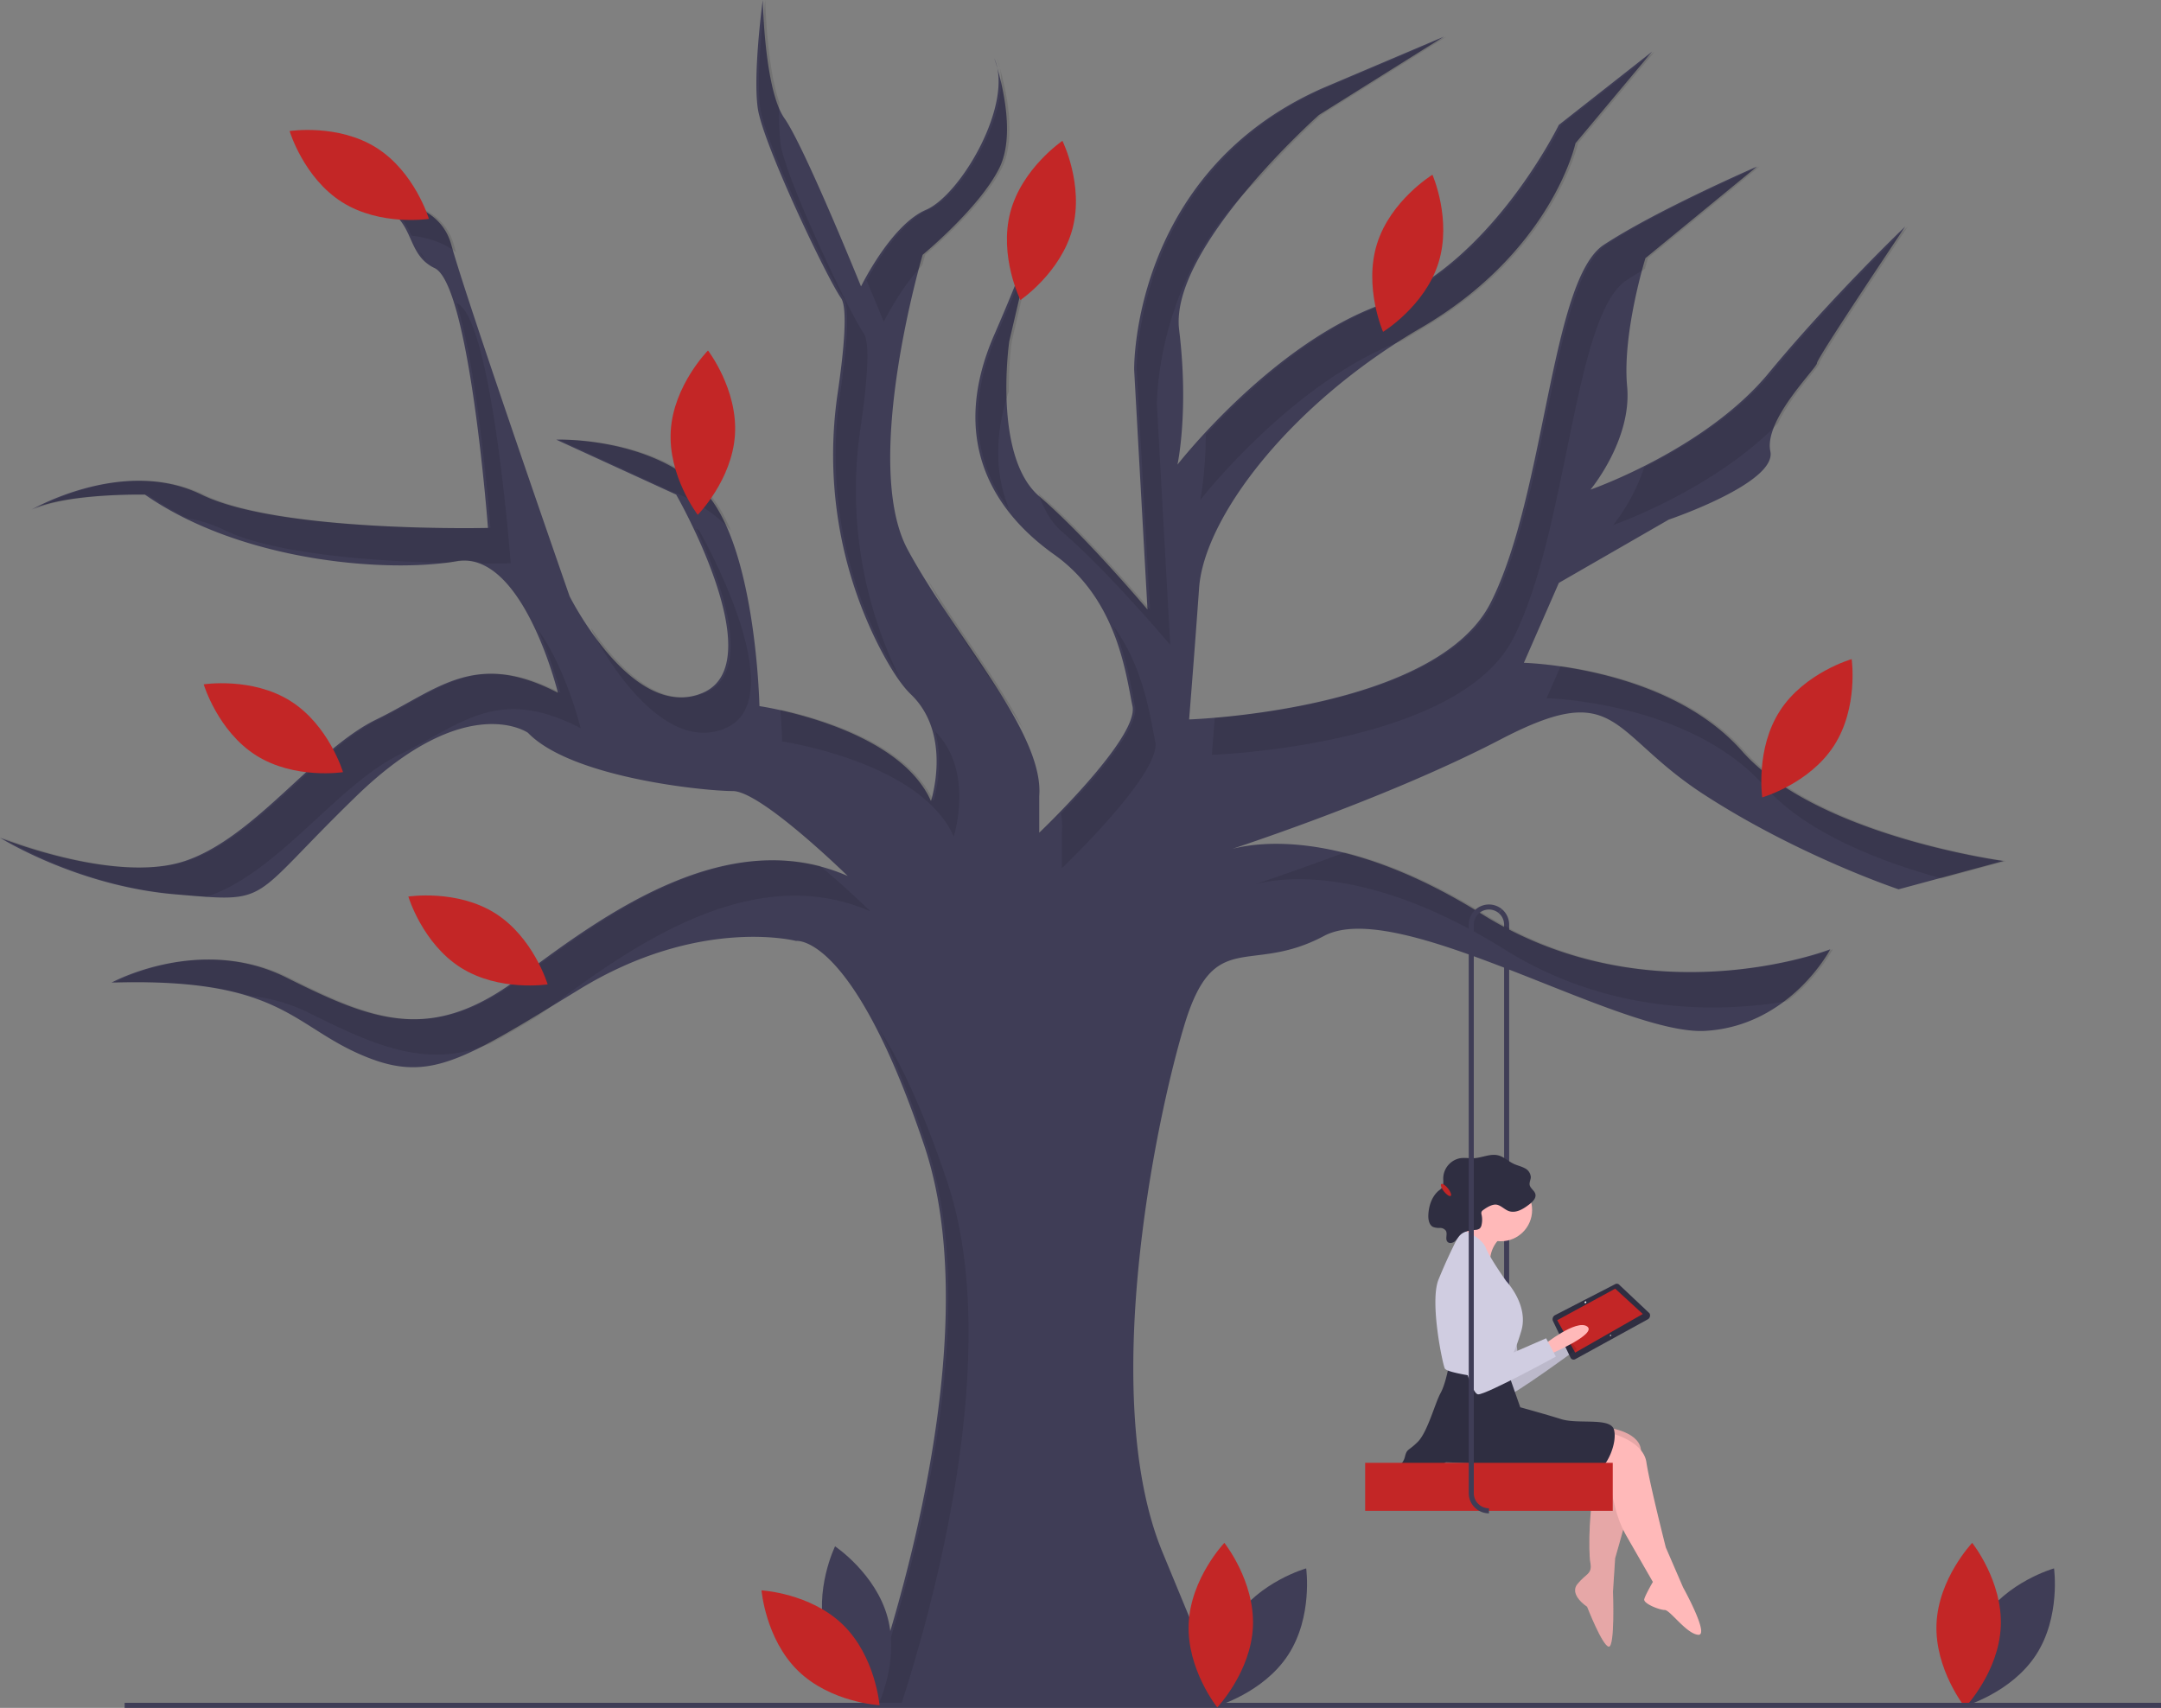 <svg id="bc533fab-02ef-422d-9322-6d24acb0347b" data-name="Layer 1" xmlns="http://www.w3.org/2000/svg" width="855.332" height="676.006" viewBox="0 0 855.332 676.006"><rect x="0" y="0" width="855.332" height="676.006" fill="#808080" stroke="none"/><title>tree_swing</title><path d="M769.666,696.851h-2V478.003a5.98,5.98,0,0,0-2.213-4.653l1.264-1.551a7.973,7.973,0,0,1,2.949,6.204Z" transform="translate(-172.334 -111.997)" fill="#3f3d56"/><path d="M515.11,787.003S566.527,649.892,538.182,565.517s-50.757-81.08-50.757-81.08-38.233-9.888-85.694,19.116-59.986,37.574-87.012,25.708-32.3-30.323-98.219-28.345c0,0,34.937-19.116,69.214-1.978s57.349,26.367,92.286,0S461.057,438.294,507.859,458.729c0,0-34.278-33.618-45.484-33.618s-63.941-5.273-81.08-23.071c0,0-24.39-17.139-67.896,25.049s-32.959,42.188-71.851,38.892-69.214-22.412-69.214-22.412,45.484,18.457,73.17,9.229,51.416-44.165,75.806-56.031,38.892-27.686,71.851-10.547c0,0-13.843-56.69-40.21-52.076s-84.376.659-123.268-26.367c0,0-30.982-.659-44.825,5.933,0,0,36.255-21.094,67.237-5.933S365.475,320.959,365.475,320.959s-7.251-96.241-21.094-102.833-5.273-23.731-30.982-27.027c0,0,31.641-3.955,37.574,17.798s46.802,139.088,46.802,139.088,25.049,50.098,52.735,38.233-10.547-78.443-10.547-78.443L392.502,286.022s35.596-1.318,57.349,19.116,23.071,86.353,23.071,86.353,54.712,7.91,67.896,37.574c0,0,8.569-26.367-7.91-42.188-4.12-3.955-8.446-10.835-12.617-18.931a167.202,167.202,0,0,1-16.346-100.714c2.456-16.865,3.967-33.355,1.277-37.241C499.29,221.422,474.241,168.687,472.263,154.844s1.978-42.847,1.978-42.847.659,35.596,8.569,46.802,30.323,66.578,30.323,66.578,11.865-24.39,25.708-30.323,34.937-42.188,27.027-59.986c0,0,9.888,27.686,1.978,43.506s-30.323,34.278-30.323,34.278-24.39,82.398-5.933,116.676,54.053,72.51,52.076,97.559v14.502s39.551-37.574,36.914-50.098-5.933-42.188-30.982-59.986-41.529-46.143-23.731-87.012,17.798-48.121,17.798-48.121L571.8,247.13s-6.592,45.484,11.865,61.304,42.847,44.825,42.847,44.825l-5.273-94.923s-1.318-77.784,74.488-111.402l48.121-20.435L694.409,157.481s-59.327,52.735-55.372,85.035-.659,53.394-.659,53.394,36.914-47.461,80.421-63.282,70.533-71.192,70.533-71.192L826.246,132.432l-30.323,36.255s-9.229,42.847-61.304,73.17-85.694,75.147-87.672,102.833-3.955,52.076-3.955,52.076,97.559-3.296,119.313-46.143,23.731-127.882,44.825-141.725,60.645-30.982,60.645-30.982l-44.165,36.255s-9.229,29.663-7.251,50.757-14.502,40.869-14.502,40.869,45.484-15.82,70.533-46.143,54.053-58.008,54.053-58.008-34.937,52.076-34.937,54.053-21.094,22.412-18.457,34.937-40.21,27.027-40.21,27.027l-43.506,25.049L775.489,374.353s56.69,1.318,86.353,34.937S965.334,452.796,965.334,452.796L923.805,464.002s-39.551-13.184-77.125-37.574-33.618-46.143-80.421-21.753-110.743,44.825-110.743,44.825,36.914-17.139,103.492,24.39,137.77,13.843,137.77,13.843-15.82,30.323-49.439,32.3-121.29-53.394-150.953-37.574-43.506-3.955-55.372,35.596S607.396,665.713,632.445,726.358l25.049,60.645Z" transform="translate(-172.334 -111.997)" fill="#3f3d56"/><path d="M763.305,350.622c-17.673,34.81-85.381,43.515-110.16,45.556-.695,8.936-1.153,14.587-1.153,14.587s97.559-3.296,119.312-46.143,23.731-127.882,44.825-141.725c2.237-1.468,4.683-2.973,7.266-4.491.725-2.661,1.213-4.235,1.213-4.235l44.165-36.255s-39.551,17.139-60.645,30.982S785.058,307.775,763.305,350.622Z" transform="translate(-172.334 -111.997)" opacity="0.1"/><path d="M823.111,296.994a75.568,75.568,0,0,1-12.255,22.804s39.605-13.778,65.254-40.26c4.984-10.937,16.395-22.383,16.395-23.838,0-1.978,34.937-54.053,34.937-54.053s-29.004,27.686-54.053,58.008C859.193,276.84,838.435,289.365,823.111,296.994Z" transform="translate(-172.334 -111.997)" opacity="0.1"/><path d="M584.666,308.434c-.455-.39-.89-.803-1.315-1.228,1.981,6.073,4.946,11.482,9.315,15.228,18.457,15.82,42.847,44.825,42.847,44.825l-5.274-94.923s-.87-51.724,39.916-89.045a317.188,317.188,0,0,1,25.253-25.811l49.439-30.982L696.727,146.934c-75.806,33.618-74.488,111.402-74.488,111.402l5.274,94.923S603.123,324.255,584.666,308.434Z" transform="translate(-172.334 -111.997)" opacity="0.1"/><path d="M649.629,284.027c-.144,16.23-2.25,25.882-2.25,25.882s36.899-47.441,80.393-63.272c2.571-1.626,5.178-3.227,7.848-4.782,52.076-30.323,61.304-73.17,61.304-73.17L827.246,132.432l-36.914,29.004s-27.027,55.372-70.533,71.192C690.143,243.412,663.555,268.893,649.629,284.027Z" transform="translate(-172.334 -111.997)" opacity="0.1"/><path d="M592.666,441.088v14.502s39.551-37.574,36.914-50.098c-2.016-9.578-4.431-29.177-16.653-45.83,5.509,12.585,7.186,24.861,8.653,31.83,1.891,8.981-17.911,30.842-29.268,42.493A30.061,30.061,0,0,1,592.666,441.088Z" transform="translate(-172.334 -111.997)" opacity="0.1"/><path d="M539.612,341.567c.313.668.636,1.325.979,1.961,10.108,18.773,25.348,38.728,36.75,57.058C568.125,382.434,552.088,361.676,539.612,341.567Z" transform="translate(-172.334 -111.997)" opacity="0.1"/><path d="M760.009,473.89c-21.684-13.526-40.219-20.825-55.36-24.523-15.882,5.978-28.954,10.435-35.532,12.624,11.796-3.054,45.972-7.11,98.891,25.899,41.52,25.899,84.833,24.878,111.556,20.441a69.066,69.066,0,0,0,18.214-20.599S826.587,515.419,760.009,473.89Z" transform="translate(-172.334 -111.997)" opacity="0.1"/><path d="M571.748,313.503c-5.316-13.025-6.192-28.523-.085-46.683a142.461,142.461,0,0,1,1.137-19.69L583.18,202.729c-1.914,6.403-6.292,18.756-16.312,41.764C554.183,273.622,558.917,296.383,571.748,313.503Z" transform="translate(-172.334 -111.997)" opacity="0.1"/><path d="M862.842,409.29c-20.572-23.315-54.136-31.093-72.782-33.671l-5.571,12.735s56.69,1.318,86.353,34.937c16.45,18.643,46.477,29.985,69.968,36.394l25.524-6.887S892.505,442.908,862.842,409.29Z" transform="translate(-172.334 -111.997)" opacity="0.1"/><path d="M459.51,400.218c27.686-11.865-10.547-78.443-10.547-78.443l-1.046-.479c9.532,20.11,23.355,56.453,3.593,64.922-18.492,7.925-35.806-11.792-45.267-25.762.344.988.532,1.529.532,1.529S431.824,412.084,459.51,400.218Z" transform="translate(-172.334 -111.997)" opacity="0.1"/><path d="M549.819,443.065s8.342-25.715-7.33-41.591c3.843,13.678-.67,27.591-.67,27.591-10.199-22.947-45.242-32.874-60.592-36.194.595,7.64.696,12.621.696,12.621S536.635,413.402,549.819,443.065Z" transform="translate(-172.334 -111.997)" opacity="0.1"/><path d="M583.18,202.729c1.485-4.97,1.486-6.356,1.486-6.356Z" transform="translate(-172.334 -111.997)" opacity="0.1"/><path d="M254.104,466.922c.133-.043.268-.082.4-.126,27.686-9.229,51.416-44.165,75.806-56.031s38.892-27.686,71.851-10.547c0,0-5.766-23.602-16.94-39.109a153.787,153.787,0,0,1,8.94,25.109c-32.959-17.139-47.461-1.318-71.851,10.547s-48.121,46.802-75.806,56.031-73.17-9.229-73.17-9.229,30.323,19.116,69.214,22.412C246.998,466.357,250.794,466.689,254.104,466.922Z" transform="translate(-172.334 -111.997)" opacity="0.1"/><path d="M230.683,307.775a125.866,125.866,0,0,0,16.053,9.405,53.023,53.023,0,0,1,14.359,4.595c19.932,9.754,61.14,12.414,88.002,13.071,1.712-.206,3.34-.438,4.853-.703a17.269,17.269,0,0,1,9.255.898c6.979.021,11.27-.081,11.27-.081s-7.251-96.241-21.094-102.833c-.104-.05-.196-.106-.298-.157,8.818,28.287,13.392,88.99,13.392,88.99s-82.398,1.978-113.38-13.184-67.237,5.933-67.237,5.933C199.702,307.116,230.683,307.775,230.683,307.775Z" transform="translate(-172.334 -111.997)" opacity="0.1"/><path d="M528.926,787.003c12.078-37.026,41.125-139.411,18.256-207.486-9.876-29.399-19.03-48.146-26.769-60.105,5.787,11.322,12.114,26.297,18.769,46.105C567.527,649.892,516.11,787.003,516.11,787.003Z" transform="translate(-172.334 -111.997)" opacity="0.1"/><path d="M271.496,506.219A67.289,67.289,0,0,1,294.714,512.939c27.071,13.536,47.157,22.12,71.614,12.15,5.571-2.943,11.803-6.585,18.99-10.921.56-.409,1.115-.801,1.682-1.229,34.937-26.367,83.057-60.645,129.859-40.21,0,0-9.459-9.274-20.062-18.081C453.9,444.124,410.94,474.833,379,498.939c-34.937,26.367-58.008,17.139-92.286,0s-69.214,1.978-69.214,1.978C242.969,500.152,259.38,502.44,271.496,506.219Z" transform="translate(-172.334 -111.997)" opacity="0.1"/><path d="M338.405,211.727a17.244,17.244,0,0,0,2.711,3.466A19.454,19.454,0,0,0,338.405,211.727Z" transform="translate(-172.334 -111.997)" opacity="0.1"/><path d="M458.851,319.139a32.094,32.094,0,0,1,2.858,3.081c-2.888-6.942-6.454-12.944-10.858-17.081-21.753-20.435-57.349-19.116-57.349-19.116L438.143,306.483A63.75,63.75,0,0,1,458.851,319.139Z" transform="translate(-172.334 -111.997)" opacity="0.1"/><path d="M506.223,229.991c2.69,3.886,1.179,20.376-1.277,37.241a167.203,167.203,0,0,0,16.346,100.714,117.302,117.302,0,0,0,7.024,12.057,167.362,167.362,0,0,1-15.37-98.771c2.456-16.865,3.967-33.355,1.277-37.241C508.29,235.422,483.241,182.687,481.263,168.844a95.931,95.931,0,0,1-.413-16.175c-5.12-14.528-5.609-40.672-5.609-40.672s-3.955,29.004-1.978,42.847S500.29,221.422,506.223,229.991Z" transform="translate(-172.334 -111.997)" opacity="0.1"/><path d="M522.133,239.377s6.387-13.117,15.252-22.452c.704-2.605,1.137-4.072,1.137-4.072s22.412-18.457,30.323-34.278c6.123-12.246,1.583-31.593-.781-39.714,3.927,18.706-15.302,50.656-28.223,56.193-11.205,4.802-21.111,21.693-24.481,27.958C519.331,232.454,522.133,239.377,522.133,239.377Z" transform="translate(-172.334 -111.997)" opacity="0.1"/><path d="M568.064,138.861a18.863,18.863,0,0,0-1.197-3.793S567.374,136.491,568.064,138.861Z" transform="translate(-172.334 -111.997)" opacity="0.1"/><path d="M335.237,205.25c5.81.711,12.492,2.494,17.59,6.628-.333-1.125-.623-2.133-.854-2.98-5.933-21.753-37.574-17.798-37.574-17.798C328.699,192.933,332.392,199.049,335.237,205.25Z" transform="translate(-172.334 -111.997)" opacity="0.1"/><path d="M956.864,753.135c-9.831,15.076-7.137,34.251-7.137,34.251s18.633-5.268,28.464-20.345,7.137-34.251,7.137-34.251S966.695,738.059,956.864,753.135Z" transform="translate(-172.334 -111.997)" fill="#3f3d56"/><path d="M964.249,755.8c-.777,17.982-14.125,32.009-14.125,32.009s-12.088-15.127-11.311-33.108,14.125-32.009,14.125-32.009S965.026,737.819,964.249,755.8Z" transform="translate(-172.334 -111.997)" fill="#c32626"/><path d="M791.096,642.007s11.312-11.867,15.942-9.48-13.312,12.999-13.312,12.999Z" transform="translate(-172.334 -111.997)" fill="#ffb9b9"/><path d="M791.096,642.007s11.312-11.867,15.942-9.48-13.312,12.999-13.312,12.999Z" transform="translate(-172.334 -111.997)" opacity="0.1"/><path d="M756.582,616.106s-4.158,7.453-3.07,15.488,11.039,33.817,14.422,33.359,28.443-18.924,28.443-18.924l-4.78-6.674-18.307,11.092S770.502,610.776,756.582,616.106Z" transform="translate(-172.334 -111.997)" fill="#d0cde1"/><path d="M824.464,634.251l-28.539,15.676a1.359,1.359,0,0,1-1.998-.59l-6.991-14.614a1.824,1.824,0,0,1,.935-2.191l23.695-12.213a1.383,1.383,0,0,1,1.813.347L825.213,631.817A1.758,1.758,0,0,1,824.464,634.251Z" transform="translate(-172.334 -111.997)" fill="#2f2e41"/><polygon points="650.225 520.094 623.47 535.387 616.35 522.555 639.302 510.073 650.225 520.094" fill="#c32626"/><ellipse cx="799.853" cy="627.456" rx="0.394" ry="0.336" transform="translate(-366.693 727.612) rotate(-50.158)" fill="#f2f2f2"/><ellipse cx="809.787" cy="640.585" rx="0.263" ry="0.224" transform="translate(-373.204 739.957) rotate(-50.158)" fill="#f2f2f2"/><path d="M756.582,616.106s-4.158,7.453-3.07,15.488,11.039,33.817,14.422,33.359,28.443-18.924,28.443-18.924l-4.78-6.674-18.307,11.092S770.502,610.776,756.582,616.106Z" transform="translate(-172.334 -111.997)" opacity="0.1"/><path d="M783.448,644.275s12.802-10.242,17.07-7.255-14.936,11.095-14.936,11.095Z" transform="translate(-172.334 -111.997)" fill="#ffb9b9"/><circle cx="594.044" cy="478.935" r="12.376" fill="#ffb9b9"/><path d="M809.053,677.134s13.229,1.707,12.802,9.815S811.613,728.77,811.613,728.77l-.853,13.229s.853,22.191-1.707,21.764-8.535-15.79-8.535-15.79-7.255-4.694-3.841-8.962,5.974-3.841,5.121-8.535-.427-24.324,2.134-30.299,4.052-9.27,4.052-9.27l-8.32-.546Z" transform="translate(-172.334 -111.997)" fill="#ffb9b9"/><path d="M809.053,677.134s13.229,1.707,12.802,9.815S811.613,728.77,811.613,728.77l-.853,13.229s.853,22.191-1.707,21.764-8.535-15.79-8.535-15.79-7.255-4.694-3.841-8.962,5.974-3.841,5.121-8.535-.427-24.324,2.134-30.299,4.052-9.27,4.052-9.27l-8.32-.546Z" transform="translate(-172.334 -111.997)" opacity="0.1"/><path d="M809.906,679.268s12.802,2.987,14.083,11.522S831.67,724.503,831.67,724.503l6.828,15.79s10.669,19.203,5.974,18.777-11.095-9.815-13.229-9.815-8.535-2.56-8.108-4.267,3.414-6.828,3.414-6.828l-10.325-17.985a43.682,43.682,0,0,1-4.478-11.083c-1.061-4.212-2.267-9.372-2.267-11.046,0-2.987-8.535-4.267-8.535-4.267Z" transform="translate(-172.334 -111.997)" fill="#ffb9b9"/><path d="M768.085,651.956l5.974,17.07s9.388,2.56,16.216,4.694,19.63-.853,20.91,4.267-2.56,14.083-6.401,16.216-5.974,4.267-18.35.853-41.821-4.267-41.821-4.267a21.392,21.392,0,0,1-9.388,2.987c-5.548.427-6.828.853-8.535-.427s.853-1.28,1.707-4.694,1.28-2.134,5.121-5.974,6.828-15.363,8.962-19.203,3.414-11.522,3.414-11.522Z" transform="translate(-172.334 -111.997)" fill="#2f2e41"/><path d="M767.232,601.174a12.496,12.496,0,0,0-5.121,9.815c0,6.401-12.802-6.828-12.802-6.828s6.828-8.535,6.828-11.095S767.232,601.174,767.232,601.174Z" transform="translate(-172.334 -111.997)" fill="#ffb9b9"/><path d="M751.015,598.613s7.681,2.987,9.388,7.255,8.108,13.229,8.108,13.229,8.962,9.388,5.974,19.63-5.548,12.802-5.548,14.509-4.267,4.694-7.681,4.267-16.216-2.134-17.07-3.841-5.974-26.031-2.56-34.993A207.067,207.067,0,0,1,751.015,598.613Z" transform="translate(-172.334 -111.997)" fill="#d0cde1"/><path d="M769.968,591.495c2.769.657,5.487-1.107,7.756-2.857,1.289-.993,2.707-2.41,2.312-4.009-.35-1.418-2.021-2.222-2.264-3.664-.169-1.002.417-1.976.464-2.992a4.226,4.226,0,0,0-2.484-3.624c-1.349-.727-2.88-1.03-4.266-1.68-2.117-.993-3.876-2.783-6.137-3.356-3.088-.783-6.233.884-9.408,1.1-1.922.131-3.868-.275-5.768.041a8.234,8.234,0,0,0-6.597,7.773c-.024,1.358.247,2.873-.564,3.951a5.978,5.978,0,0,1-1.086.983c-2.824,2.284-4.106,6.099-4.252,9.774-.072,1.809.307,3.958,1.912,4.727a7.088,7.088,0,0,0,2.675.372,2.794,2.794,0,0,1,2.362,1.128c.731,1.29-.364,3.194.592,4.32.718.845,2.119.565,2.958-.156s1.362-1.756,2.157-2.526c1.547-1.498,3.841-1.77,5.962-1.998a3.024,3.024,0,0,0,1.749-.573,2.703,2.703,0,0,0,.717-1.47,9.113,9.113,0,0,0,.011-3.861,2.146,2.146,0,0,1-.049-1.222,1.734,1.734,0,0,1,.626-.701c1.314-.987,3.616-2.424,5.324-2.153C766.565,589.124,768.056,591.042,769.968,591.495Z" transform="translate(-172.334 -111.997)" fill="#2f2e41"/><path d="M752.722,613.976s-5.121,6.828-5.121,14.936,6.401,34.993,9.815,34.993,30.726-14.936,30.726-14.936l-3.841-7.255-19.63,8.535S767.232,610.562,752.722,613.976Z" transform="translate(-172.334 -111.997)" fill="#d0cde1"/><rect x="540.332" y="579.006" width="98" height="19" fill="#c32626"/><path d="M761.666,711.003a8.009,8.009,0,0,1-8-8v-225a8,8,0,0,1,13.051-6.204l-1.264,1.551a6,6,0,0,0-9.787,4.653v225a6.007,6.007,0,0,0,6,6Z" transform="translate(-172.334 -111.997)" fill="#3f3d56"/><rect x="49.332" y="674.006" width="806" height="2" fill="#3f3d56"/><ellipse cx="744.666" cy="583.003" rx="1" ry="3" transform="translate(-373.333 482.736) rotate(-38.768)" fill="#c32626"/><path d="M660.864,753.135c-9.831,15.076-7.137,34.251-7.137,34.251s18.633-5.268,28.464-20.345,7.137-34.251,7.137-34.251S670.695,738.059,660.864,753.135Z" transform="translate(-172.334 -111.997)" fill="#3f3d56"/><path d="M668.249,755.8c-.777,17.982-14.125,32.009-14.125,32.009s-12.088-15.127-11.311-33.108,14.125-32.009,14.125-32.009S669.026,737.819,668.249,755.8Z" transform="translate(-172.334 -111.997)" fill="#c32626"/><path d="M499.075,758.838c4.7,17.374,20.798,28.134,20.798,28.134s8.478-17.409,3.778-34.782-20.798-28.134-20.798-28.134S494.375,741.464,499.075,758.838Z" transform="translate(-172.334 -111.997)" fill="#3f3d56"/><path d="M505.982,755.104c12.897,12.554,14.472,31.854,14.472,31.854s-19.335-1.056-32.231-13.61-14.472-31.854-14.472-31.854S493.085,742.55,505.982,755.104Z" transform="translate(-172.334 -111.997)" fill="#c32626"/><path d="M463.236,284.044c-1.121,17.963-14.735,31.733-14.735,31.733s-11.796-15.355-10.675-33.319,14.735-31.733,14.735-31.733S464.357,266.08,463.236,284.044Z" transform="translate(-172.334 -111.997)" fill="#c32626"/><path d="M321.32,170.482c15.225,9.599,20.778,28.149,20.778,28.149s-19.132,2.987-34.357-6.612-20.778-28.149-20.778-28.149S306.095,160.883,321.32,170.482Z" transform="translate(-172.334 -111.997)" fill="#c32626"/><path d="M287.32,389.482c15.225,9.599,20.778,28.149,20.778,28.149s-19.132,2.987-34.357-6.612-20.778-28.149-20.778-28.149S272.095,379.883,287.32,389.482Z" transform="translate(-172.334 -111.997)" fill="#c32626"/><path d="M368.32,473.482c15.225,9.599,20.778,28.149,20.778,28.149s-19.132,2.987-34.357-6.612-20.778-28.149-20.778-28.149S353.095,463.883,368.32,473.482Z" transform="translate(-172.334 -111.997)" fill="#c32626"/><path d="M596.84,202.498c-4.591,17.403-20.622,28.263-20.622,28.263s-8.587-17.355-3.995-34.758,20.622-28.263,20.622-28.263S601.431,185.095,596.84,202.498Z" transform="translate(-172.334 -111.997)" fill="#c32626"/><path d="M741.675,216.068c-5.397,17.17-21.916,27.273-21.916,27.273s-7.77-17.736-2.373-34.906,21.916-27.273,21.916-27.273S747.072,198.897,741.675,216.068Z" transform="translate(-172.334 -111.997)" fill="#c32626"/><path d="M898.22,407.165c-9.775,15.112-28.389,20.449-28.389,20.449s-2.764-19.165,7.011-34.277,28.389-20.449,28.389-20.449S907.995,392.053,898.22,407.165Z" transform="translate(-172.334 -111.997)" fill="#c32626"/></svg>